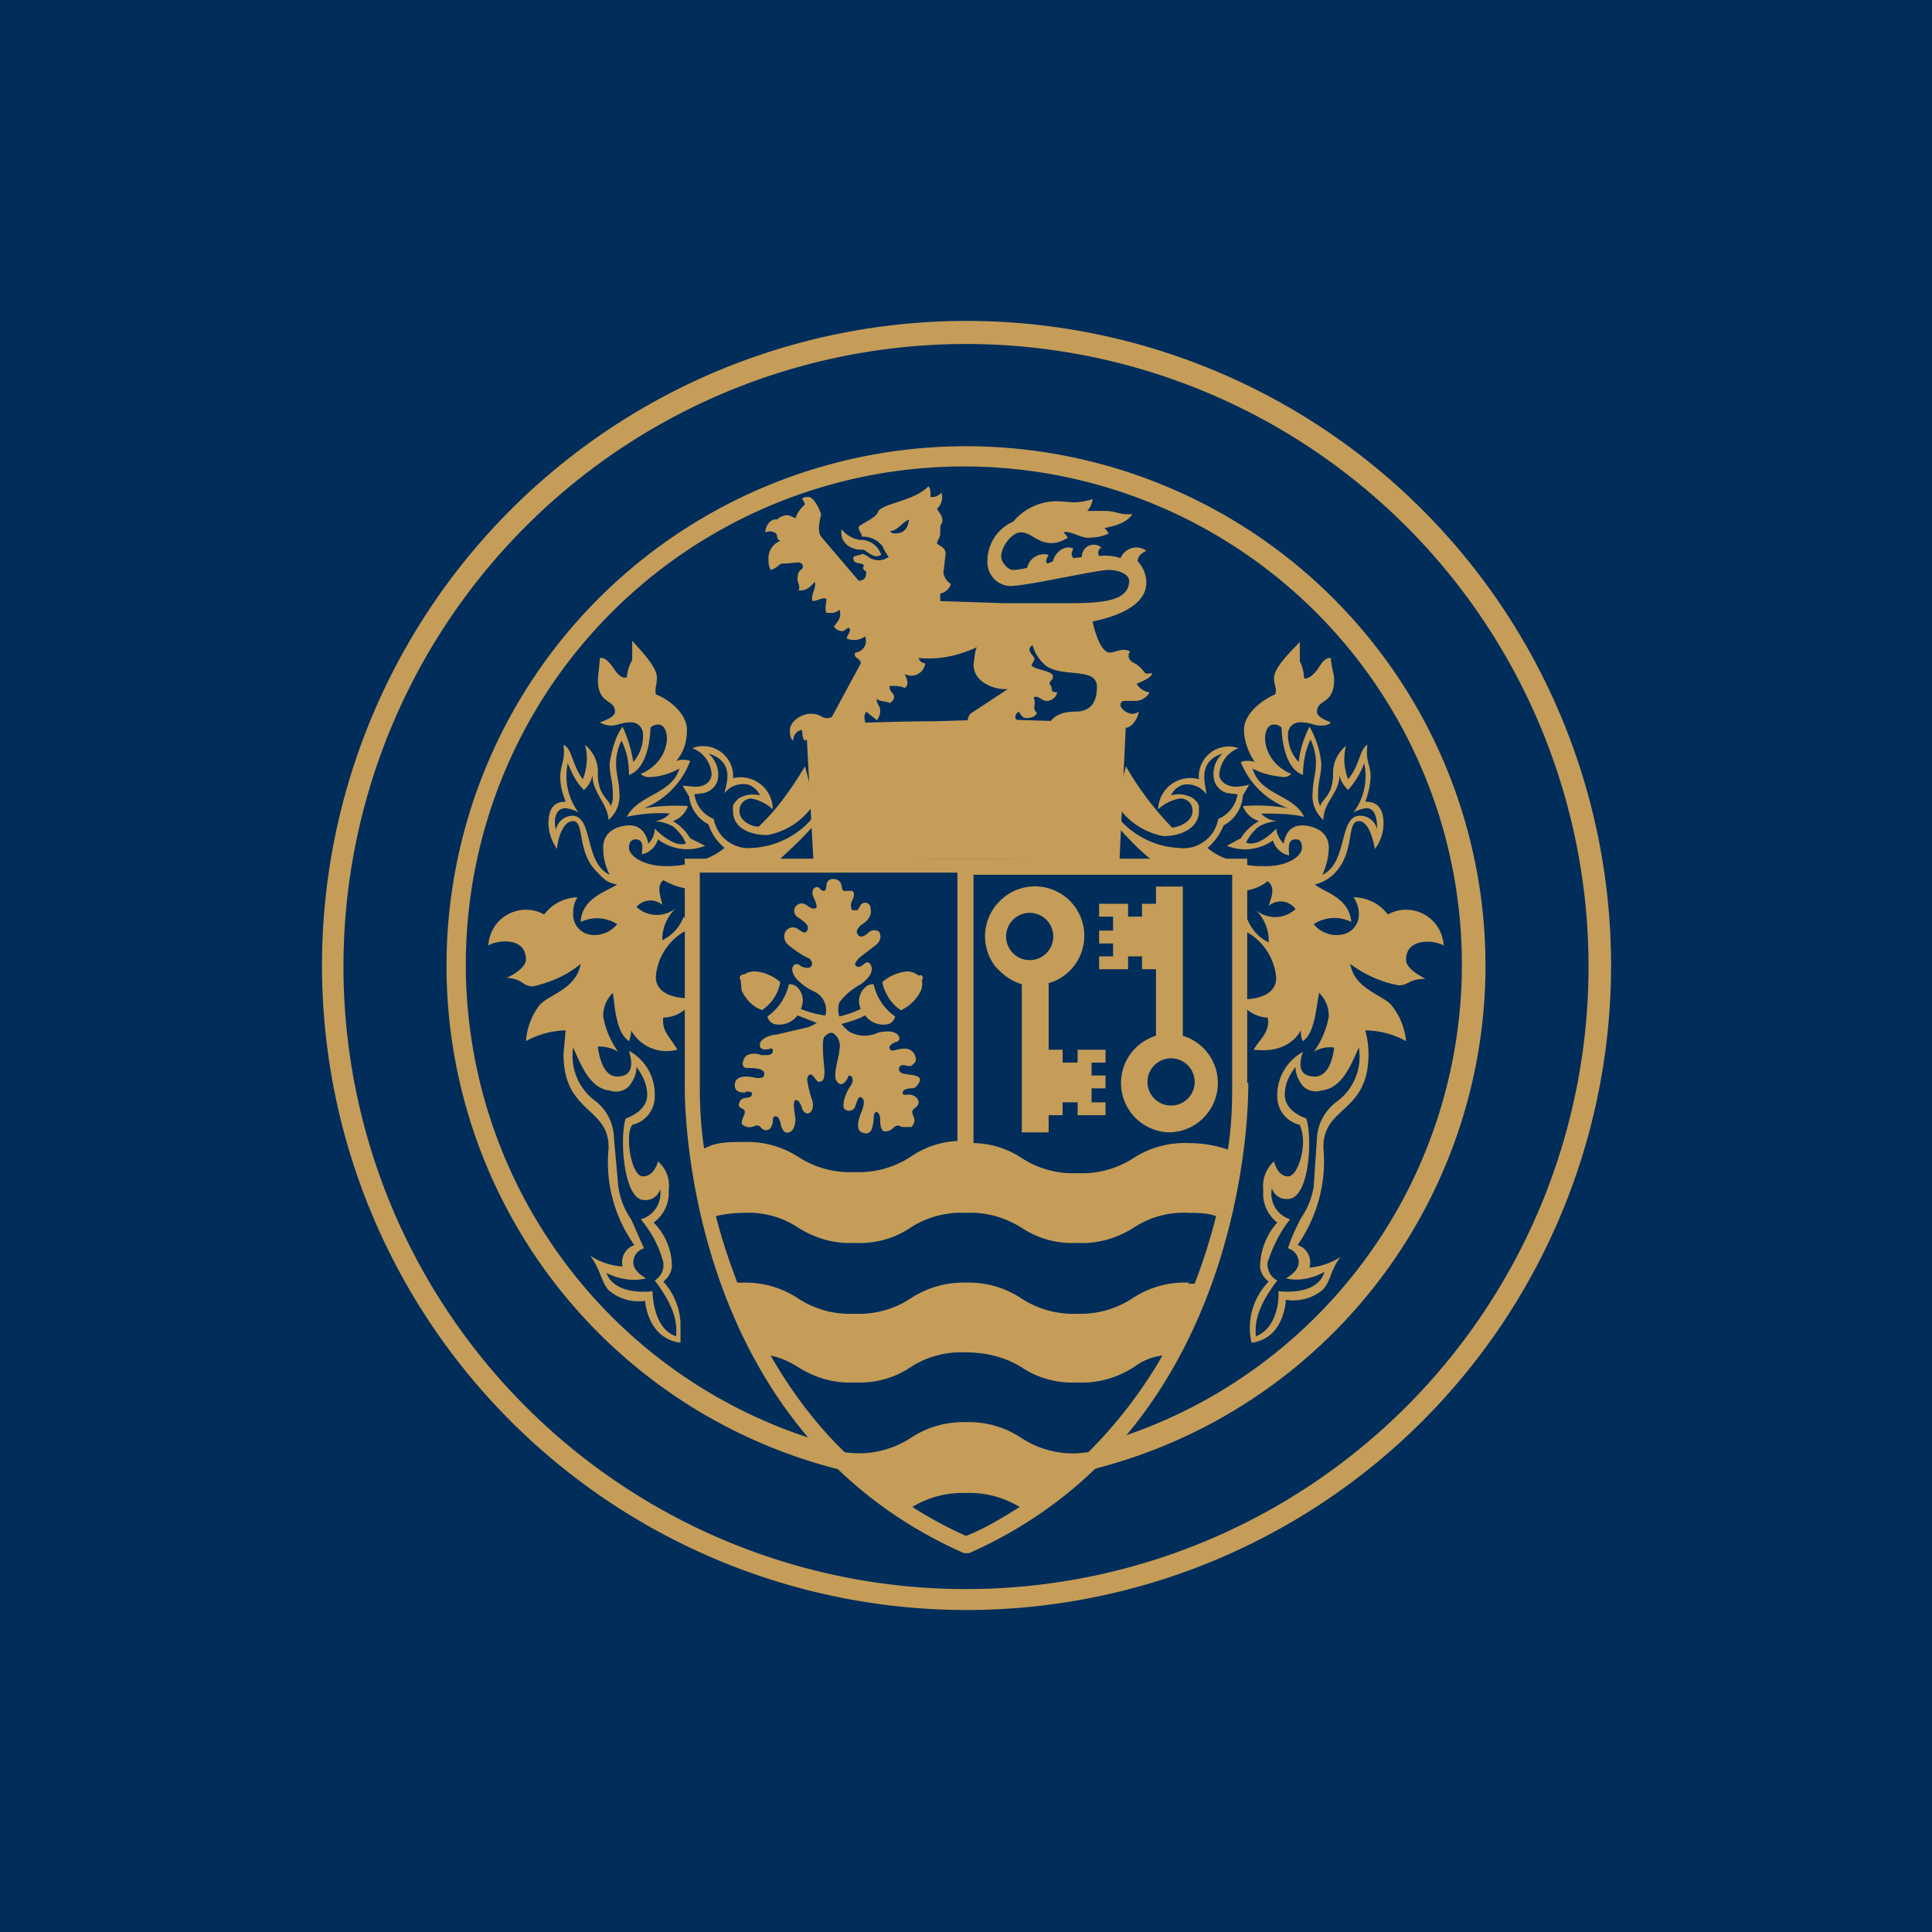 <!-- by TradingView --><svg width="18" height="18" viewBox="0 0 18 18" xmlns="http://www.w3.org/2000/svg"><path fill="#002D5A" d="M0 0h18v18H0z"/><path d="M6.94 10.17c.05 0 .08 0 .06.04-.02.03-.09 0-.11.06-.03.06.05.05.05.09 0 .03-.05.1-.02.12a.1.1 0 0 0 .11.01c.06-.02.05.03.1.04.06 0 .06-.05.07-.07 0-.02 0-.06.02-.06.04 0 .04.04.05.05 0 .02.02.12.08.1.07-.02.06-.14.06-.14s-.03-.15 0-.16c.04-.01.06.07.06.07s.02.07.07.05c.05-.03.03-.11.03-.11a1.08 1.08 0 0 1-.05-.2c0-.04.03-.07.06-.03.04.05.04.06.08.04.03-.02.02-.12.02-.12s-.03-.25 0-.29c.04-.04.07-.05.1-.02a.14.14 0 0 1 .04.14c0 .07-.07.25-.02.3.04.05.08 0 .1-.04 0-.03.03-.02.04 0 0 .02.02.03-.03.1-.05.08-.07.19-.03.2a.06.06 0 0 0 .09-.04c.02-.05.03-.1.06-.07.04.02 0 .12 0 .12s-.08.17 0 .2c.09.04.1-.06.1-.06a.4.4 0 0 0 .01-.07c0-.02 0-.06.03-.06.02.01.03.04.03.06 0 .03 0 .13.05.12.06 0 .07-.04.1-.05.03-.01.04.01.06.01h.08a.08.08 0 0 0 .02-.1c-.02-.05-.01-.06.02-.08.02-.02.04-.04.02-.08a.1.1 0 0 0-.1-.04c-.03 0-.04 0-.04-.02 0-.03.05-.04.08-.04.02 0 .05 0 .08-.07.02-.07-.16-.05-.18-.08-.02-.02-.02-.04 0-.06.03-.02.06.01.1 0 .04-.03.05-.05.04-.08a.1.1 0 0 0-.1-.08c-.08 0-.13.04-.14 0-.02-.03.05-.06.05-.06a.04.04 0 0 0 .04-.04c-.01-.05-.08-.06-.09-.06-.04 0-.09 0-.13.02a.29.29 0 0 1-.25-.02.45.45 0 0 1-.07-.07c.07-.02.15-.04.22-.08a.21.21 0 0 0 .22.08.1.1 0 0 0 .06-.07.49.49 0 0 1-.2-.3.1.1 0 0 0-.08.03.17.17 0 0 0-.04.2.91.91 0 0 1-.2.07.21.21 0 0 1 0-.13.6.6 0 0 1 .2-.17s.12-.08.1-.16c-.02-.07-.06-.04-.08-.02-.03.02-.05.03-.07 0-.02-.01.04-.07.04-.07l.13-.1c.09-.06.06-.12.05-.14a.08.08 0 0 0-.1.01c-.06.06-.1.03-.1.01-.02-.02 0-.05.03-.08.05-.03.11-.08.09-.16a.05.05 0 0 0-.09-.03l-.03.05h-.05a.09.09 0 0 1 0-.09c.01-.02.03-.07 0-.09h-.06c-.02 0-.03.01-.04-.05a.07.07 0 0 0-.07-.06.06.06 0 0 0-.07.05s0 .06-.02.06c-.03 0-.04-.02-.05-.03a.04.04 0 0 0-.05.01.08.08 0 0 0 0 .08c.02.04.04.1.02.1-.03.02-.07-.02-.09-.03a.07.07 0 0 0-.1.02.07.07 0 0 0 .03.1c.04.03.11.07.08.12-.02.04-.06 0-.08-.01a.08.08 0 0 0-.13.04.1.1 0 0 0 .03.1c.06.05.13.1.2.13 0 0 .04.03.02.07-.03.04-.1 0-.1 0s-.04-.04-.07 0c-.03.05.03.12.03.12.05.05.1.09.17.12a.19.19 0 0 1 .1.22h-.01a.94.94 0 0 1-.22-.06.17.17 0 0 0-.03-.2.1.1 0 0 0-.08-.03.5.5 0 0 1-.2.3.1.1 0 0 0 .06.07.21.21 0 0 0 .22-.08l.18.07a.4.4 0 0 1-.08.04l-.3.07c-.05 0-.16.04-.15.1 0 .06.1.03.1.03s.02-.01.02.02c0 .04-.05.04-.05.04h-.06c-.04-.02-.12-.02-.15.02-.03.05-.03.1.02.1s.17 0 .16.06c0 .05-.09.03-.09.03s-.15-.04-.18.04c-.02.09.04.1.1.1" fill="#C59D58"/><path d="M8.4 9.41a.4.4 0 0 0 .18-.18.2.2 0 0 0 .01-.1.03.03 0 0 0 0-.04.03.03 0 0 0-.03 0 .2.2 0 0 0-.1-.04.41.41 0 0 0-.24.1c.02.1.08.2.17.26M6.91 9.23c.04.08.1.15.19.18.09-.06.15-.15.17-.26a.41.41 0 0 0-.24-.1.2.2 0 0 0-.1.03.03.03 0 0 0-.03.01.03.03 0 0 0 0 .04l.01.1M10.9 10.3a.22.22 0 0 1-.15-.37.22.22 0 1 1 .15.37Zm.12-.66V8.26h-.25v.16h-.13v.12h-.13v-.12h-.27v.12h.13v.13h-.13v.12h.13v.12h-.13v.12h.27v-.12h.13v.12h.13v.62a.46.46 0 0 0 .13.9.46.46 0 0 0 .12-.9M9.64 8.94a.22.22 0 1 1 0-.43.22.22 0 0 1 0 .43Zm.4.96H9.9v-.12h-.13v-.62a.46.46 0 1 0-.46-.76.46.46 0 0 0-.04.6c.07.08.15.14.25.17v1.38h.25v-.16h.13v-.12h.14v.12h.26v-.12h-.13v-.13h.13v-.12h-.13V9.9h.13v-.12h-.26v.12Z" fill="#C59D58"/><path d="m10.14 13.53-.1.01a.88.88 0 0 1-.52-.14.88.88 0 0 0-.52-.15.89.89 0 0 0-.52.15.88.88 0 0 1-.61.13c-.27-.26-.5-.57-.69-.9.1.02.18.06.26.11.16.1.34.15.52.14.19.01.37-.04.52-.14.15-.1.34-.15.52-.14.18 0 .36.04.52.14.15.1.33.15.52.14.18.01.36-.04.52-.14.08-.06.17-.1.27-.11-.19.33-.42.63-.69.9M9 14.31a3.95 3.95 0 0 1-.5-.27.9.9 0 0 1 .5-.13.9.9 0 0 1 .5.13c-.16.1-.32.2-.5.27M6.52 10.1V8.13h2.4v2.5a.84.84 0 0 0-.44.15.88.88 0 0 1-.52.14.88.88 0 0 1-.52-.14.88.88 0 0 0-.52-.14c-.1 0-.2 0-.29.03l-.07.03c-.03-.2-.04-.39-.04-.58v-.03Zm4.56 1.85a.88.88 0 0 0-.52.14.88.88 0 0 1-.52.15.89.89 0 0 1-.52-.14.88.88 0 0 0-.52-.15.89.89 0 0 0-.52.15.88.88 0 0 1-.52.14.88.88 0 0 1-.52-.14.88.88 0 0 0-.51-.15h-.06a5.4 5.4 0 0 1-.2-.62c.09-.02.17-.03.26-.03.18-.01.36.04.51.14.16.1.34.15.52.14.19.01.37-.04.52-.14.15-.1.34-.15.52-.14.18-.01.36.04.52.14.15.1.33.15.52.14.18.01.36-.04.52-.14.15-.1.33-.15.51-.14.09 0 .17 0 .26.03a5.3 5.3 0 0 1-.2.63h-.06m.41-1.83c0 .2-.01.39-.04.58a1.12 1.12 0 0 0-.36-.06.88.88 0 0 0-.52.14.88.88 0 0 1-.52.14.88.88 0 0 1-.52-.14.83.83 0 0 0-.45-.14v-2.5h2.41v1.98m.14-.04V8H6.38v2.1c0 .03-.07 3.19 2.6 4.37h.05c2.66-1.18 2.6-4.34 2.6-4.38" fill="#C59D58"/><path d="M5.62 7.9c0 .09.02.17.06.25-.24-.11-.15-.55-.35-.55a.16.16 0 0 0-.15.13c-.02-.06-.02-.2.09-.2a.3.3 0 0 1 .12.04.57.57 0 0 1-.1-.46c.04.1.08.18.15.25a.23.23 0 0 0 .08-.14c0 .17.14.26.15.42a.3.3 0 0 0 .1-.26c0-.14-.08-.27.02-.48.05.1.07.2.07.32.2-.07.2-.44.2-.44a.11.11 0 0 1 .07-.03c.13 0 .13.34-.16.46a.1.1 0 0 0 .07.03c.1 0 .2-.03.29-.08-.07.24-.38.24-.49.45.14-.03.27-.04.4-.03a.22.22 0 0 1-.14.07.4.4 0 0 1 .17.05c.05.04.1.1.12.16-.12.04-.29-.14-.29-.14 0 .05-.02.1-.06.14-.01-.07-.06-.17-.17-.17-.06 0-.25.02-.25.21m.06 2.26a.17.17 0 0 0 .18-.04c.04-.05.07-.11.07-.18.06.08.1.17.1.26 0 .16-.2.22-.2.22-.06.18-.02.76.17.76a.14.14 0 0 0 .15-.1.25.25 0 0 1-.18.28c.1.12.17.25.21.4a.17.17 0 0 1-.08.17c.23.3.2.45.2.52-.19-.06-.22-.33-.22-.42 0 0-.35.05-.43-.17.12.06.25.08.37.05 0 0-.12-.06-.12-.15a.14.14 0 0 1 .1-.13l-.12-.27a.7.7 0 0 1-.12-.31l-.04-.45a.45.45 0 0 0-.17-.34.52.52 0 0 1-.21-.5c.07.15.15.38.34.4m1.95-2.53-.02-.06a.79.79 0 0 1-.6.33.33.33 0 0 1-.36-.27.29.29 0 0 1-.18-.23l.08-.01a.17.17 0 0 0 .14-.14.26.26 0 0 0-.09-.23c.26.08.16.3.15.37a.22.22 0 0 1 .22-.08.18.18 0 0 1 .11.1.26.26 0 0 0-.2.03l-.02.02-.03.04v.01a.2.2 0 0 0 0 .05c0 .15.15.22.32.22a.66.66 0 0 0 .44-.3l-.09-.34c-.12.2-.26.4-.43.56-.04.01-.18-.04-.18-.14A.11.11 0 0 1 7 7.44a.4.4 0 0 1 .2.1.3.3 0 0 0-.37-.29.28.28 0 0 0-.38-.28.28.28 0 0 1 .18.24c0 .06-.05.12-.15.12l-.12-.01.06.1a.34.34 0 0 0 .18.26c.03.09.08.16.15.22a.59.59 0 0 1-.24.12l-.1.03a1.1 1.1 0 0 1-.2.02c-.22 0-.35-.1-.35-.17s.04-.08.06-.08c.09 0 .06.1.06.14a.2.2 0 0 0 .15-.14.45.45 0 0 0 .44.06l-.14-.07a.45.45 0 0 0-.16-.16.23.23 0 0 0 .14-.14c-.14-.01-.28 0-.41.02a.76.76 0 0 0 .43-.44.18.18 0 0 0-.13 0c.07-.08.1-.18.1-.29 0-.17-.2-.3-.29-.33-.01-.07.01-.08.01-.16 0-.1-.16-.26-.23-.34v.18a.39.39 0 0 0-.05.16s-.05.03-.12-.08c-.07-.1-.1-.1-.13-.1l-.02.2c0 .24.16.18.16.3 0 .05-.09.08-.14.1.03.02.07.03.1.03.07 0 .1-.03.18-.03a.11.11 0 0 1 .12.1.37.37 0 0 1-.09.27 1.23 1.23 0 0 0-.1-.33c-.07.1-.1.22-.12.34 0 .13.03.15.03.3a.2.2 0 0 1-.02.1c-.02-.07-.12-.1-.12-.3a.32.32 0 0 0-.12-.27c.03.1.02.22-.02.32-.1-.13-.1-.29-.18-.32.02.15-.03.18-.03.3 0 .08.02.15.05.23-.03 0-.16-.01-.16.2 0 .08.03.17.08.24 0-.05.04-.26.15-.26.11 0 .03.3.23.48.05.06.1.1.18.11-.08.06-.33.12-.34.35a.35.35 0 0 1 .34.02.27.27 0 0 1-.24.1.19.19 0 0 1-.17-.2c0-.06.01-.1.04-.15a.4.4 0 0 0-.31.16.35.35 0 0 0-.52.29c.07-.05.35-.09.35.13 0 .07-.11.14-.18.17.16.01.14.08.25.08.16-.04.31-.1.44-.21-.04.23-.28.28-.38.38a.63.63 0 0 0-.13.34.8.8 0 0 1 .37-.1l-.02.22c0 .56.43.49.42.88-.03.32.05.63.24.9a.17.17 0 0 0-.11.2.64.64 0 0 1-.3-.1c.1.14.1.24.17.32a.43.43 0 0 0 .34.1s.02.35.33.39v-.19a.62.62 0 0 0-.16-.38.2.2 0 0 0 .08-.14c0-.15-.06-.3-.17-.41a.34.34 0 0 0 .14-.3.3.3 0 0 0-.1-.27s-.03.14-.14.14c-.08 0-.13-.2-.13-.33 0-.05 0-.1.03-.15a.27.27 0 0 0 .21-.27.46.46 0 0 0-.24-.42c.01.04.08.24-.11.24-.13 0-.17-.19-.18-.28.06 0 .13.01.19.05a.8.8 0 0 1-.14-.33.3.3 0 0 1 .09-.22c.02.14.03.37.15.45a.25.25 0 0 0 .02-.1.38.38 0 0 0 .43.18c-.05-.1-.15-.17-.13-.3.09 0 .17-.04.23-.1V9.3c-.1 0-.3-.03-.3-.2a.54.54 0 0 1 .3-.44v-.05a.47.47 0 0 0-.04-.07.4.4 0 0 1-.2.22.4.4 0 0 1 .14-.31.28.28 0 0 1-.38 0 .17.17 0 0 1 .24-.02c-.01-.07-.06-.17.01-.23.07.04.15.07.23.08l.06-.22h.37l.42-.05c.13-.12.26-.24.37-.38v-.01ZM12.13 7.69c-.12 0-.16.1-.17.17a.24.24 0 0 1-.07-.14s-.16.18-.28.13a.41.41 0 0 1 .12-.15.4.4 0 0 1 .17-.05.22.22 0 0 1-.15-.07c.14 0 .27 0 .4.03-.1-.21-.41-.2-.48-.45.09.05.19.07.29.08a.1.1 0 0 0 .07-.03c-.29-.12-.29-.46-.16-.46.03 0 .05.01.07.03 0 0 0 .37.2.44 0-.11.02-.23.07-.33.1.22.02.34.02.49a.3.3 0 0 0 .1.26c0-.17.15-.25.15-.42.01.06.04.1.08.14a.77.77 0 0 0 .15-.25.57.57 0 0 1-.1.46.3.3 0 0 1 .12-.04c.1 0 .1.14.1.2a.16.16 0 0 0-.16-.13c-.2 0-.11.44-.35.55a.62.62 0 0 0 .06-.25c0-.19-.2-.21-.25-.21m.53 2.07a.52.52 0 0 1-.2.5.45.45 0 0 0-.19.34l-.03.45a.7.7 0 0 1-.12.3c-.05.1-.09.18-.12.28a.14.14 0 0 1 .1.13c0 .09-.12.15-.12.15.12.03.25 0 .36-.06-.07.23-.42.18-.43.18.01.09-.02.35-.21.42 0-.07-.03-.22.2-.52a.17.17 0 0 1-.09-.17c.05-.15.12-.29.21-.4a.25.25 0 0 1-.17-.29.14.14 0 0 0 .15.1c.2 0 .23-.57.17-.75 0 0-.2-.06-.2-.22 0-.1.04-.18.1-.26 0 .07.03.13.07.18a.17.17 0 0 0 .17.04c.2-.02.28-.25.35-.4m-2.3-2.12c.12.14.24.27.38.38l.42.06h.36l.07.22c.08-.01.16-.04.22-.09.08.06.03.16.01.23a.17.17 0 0 1 .25.03.28.28 0 0 1-.39-.01.4.4 0 0 1 .14.32.4.4 0 0 1-.2-.22.53.53 0 0 0-.03.06v.05a.54.54 0 0 1 .3.44c0 .17-.2.2-.3.2v.07c.06.06.14.1.22.1.03.13-.08.21-.13.3.34.04.43-.17.44-.18 0 .04 0 .07.02.1.11-.08.12-.3.15-.45a.3.3 0 0 1 .09.22.8.8 0 0 1-.14.33.28.28 0 0 1 .19-.04c-.01.09-.05.27-.18.27-.2 0-.12-.2-.11-.23a.46.46 0 0 0-.24.42.27.27 0 0 0 .21.26c.02.05.03.1.03.16 0 .13-.06.32-.14.32-.1 0-.13-.14-.13-.14a.31.31 0 0 0-.1.27.34.34 0 0 0 .13.3.63.63 0 0 0-.16.42.2.2 0 0 0 .08.13.62.62 0 0 0-.16.57c.31-.04.32-.4.32-.4a.43.43 0 0 0 .34-.09c.08-.08.07-.18.17-.31a.63.63 0 0 1-.29.1.17.17 0 0 0-.11-.21c.18-.26.27-.58.24-.9-.01-.4.42-.32.42-.88 0-.07-.01-.15-.03-.22a.8.8 0 0 1 .38.1.63.63 0 0 0-.14-.34c-.1-.1-.34-.15-.38-.38.13.1.29.17.45.2.1 0 .09-.06.25-.06-.07-.04-.18-.1-.18-.18 0-.21.28-.18.35-.13a.35.35 0 0 0-.52-.29.4.4 0 0 0-.32-.16c.03.04.05.1.05.15a.19.19 0 0 1-.18.2.27.27 0 0 1-.24-.1.35.35 0 0 1 .35-.02c-.02-.23-.26-.28-.34-.35a.38.38 0 0 0 .18-.1c.2-.2.11-.49.23-.49.1 0 .14.21.15.26a.4.4 0 0 0 .08-.24c0-.21-.14-.2-.17-.2a.8.8 0 0 0 .05-.23c0-.12-.05-.14-.03-.3-.07.03-.07.19-.18.32a.51.51 0 0 1-.02-.31.32.32 0 0 0-.12.26c0 .2-.1.23-.12.3a.2.2 0 0 1-.02-.1c0-.15.03-.17.03-.3a.86.86 0 0 0-.11-.34c-.05.1-.09.22-.1.33a.37.37 0 0 1-.1-.27.11.11 0 0 1 .12-.1c.09 0 .12.03.18.03.04 0 .07 0 .1-.03-.05-.02-.13-.05-.13-.1 0-.12.16-.06.16-.3 0-.05-.03-.13-.03-.2-.03 0-.06 0-.12.1-.08.11-.13.09-.13.09a.4.4 0 0 0-.04-.16v-.18c-.07.08-.24.23-.24.34 0 .07.03.09.01.15-.08.03-.29.16-.29.33 0 .1.04.21.1.3a.19.19 0 0 0-.13 0 .76.76 0 0 0 .44.43 1.68 1.68 0 0 0-.42-.02.23.23 0 0 0 .15.14.45.45 0 0 0-.17.16l-.13.07a.45.45 0 0 0 .43-.05.2.2 0 0 0 .15.14c0-.05-.02-.15.06-.15.03 0 .06.01.06.08s-.12.17-.34.17c-.07 0-.14 0-.2-.02l-.1-.03a.58.58 0 0 1-.24-.12.54.54 0 0 0 .15-.21.34.34 0 0 0 .18-.28l.06-.1a.64.64 0 0 1-.12.02c-.1 0-.16-.06-.16-.11a.28.28 0 0 1 .18-.25.28.28 0 0 0-.37.29.3.3 0 0 0-.38.28.4.4 0 0 1 .2-.1.11.11 0 0 1 .12.12c0 .1-.14.15-.19.15a2.85 2.85 0 0 1-.43-.57l-.09.34v.01a.66.66 0 0 0 .44.3c.17 0 .33-.08.33-.23v-.05a.1.1 0 0 0-.03-.05l-.02-.02a.26.26 0 0 0-.21-.03.18.18 0 0 1 .12-.1.22.22 0 0 1 .21.09c0-.07-.1-.3.15-.38a.26.26 0 0 0-.08.24.17.17 0 0 0 .13.13l.09.01a.3.3 0 0 1-.18.23.33.33 0 0 1-.37.27.79.79 0 0 1-.6-.33l-.01.06v.01Z" fill="#C59D58"/><path d="M9.26 6.71h-.24l-.32.01c-.4 0-.79.02-1.19.03l.07 1.3L8.69 8H9.26l1.17.02.06-1.28-1.23-.04" fill="#C59D58"/><path d="M8.34 4.97a.06.06 0 0 1-.05-.02c.08-.01.11-.08.18-.11-.01.06-.03.13-.13.13m2.4 1.3c-.03 0-.06.02-.08-.01-.08-.1-.1-.07-.13-.11a.06.06 0 0 1 0-.08c-.07-.04-.14.01-.19.01-.1 0-.16-.28-.16-.29.2-.04.5-.14.5-.36a.29.29 0 0 0-.08-.2c0-.06.05-.08.08-.1a.16.16 0 0 0-.24.07.47.47 0 0 0-.2-.02.06.06 0 0 1 .02-.08.11.11 0 0 0-.18.09L10 5.2c-.03-.04-.01-.06 0-.09-.1-.04-.18.06-.19.12l-.05.02c-.03-.02 0-.06.01-.08a.16.16 0 0 0-.2.12.66.66 0 0 1-.13.02c-.04 0-.08-.04-.1-.08-.05-.08.07-.27.17-.27s.15.1.29.1c.05 0 .1-.02.15-.05a.6.6 0 0 0-.04-.05c.05-.02.16.05.22.05.07 0 .14-.01.2-.04a.25.25 0 0 0-.04-.05c.1-.02.21-.05.26-.13-.12.01-.15-.03-.26-.03h-.16a.2.2 0 0 0 .05-.11.58.58 0 0 1-.18.03l-.14-.01a.53.53 0 0 0-.42.19.4.4 0 0 0-.24.39.22.22 0 0 0 .21.21c.16 0 .8-.15.92-.15.11 0 .19.05.19.1 0 .2-.27.21-.61.21h-.55l-.6-.02v-.07a.13.13 0 0 0 .1-.09.14.14 0 0 1-.07-.11l.02-.17c0-.07-.08-.08-.08-.1 0-.02.03-.05.03-.09v-.05c0-.04.02-.04.02-.07 0-.05-.03-.07-.05-.11a.14.14 0 0 0 .04-.15.11.11 0 0 1-.1.04c0-.04 0-.08-.02-.1-.13.14-.44.16-.47.24-.02.06-.18.12-.18.14 0 .04.03.06.03.09a.23.23 0 0 1 .2.1v.01l.03.05.02.03-.04.02a.16.16 0 0 1-.16-.03l-.04-.02h-.01c-.02.02-.08.01-.08.04 0 .06.07.04.09.06.02.01 0 .02 0 .03 0 .02.03.03.03.04 0 .04-.01.08-.07.08L7.65 5c-.04-.06-.01-.15 0-.21-.02-.06-.07-.16-.12-.16-.02 0-.04 0-.06.02.02.01.02.03.03.05a.3.3 0 0 0-.09.13.24.24 0 0 0-.07-.03.14.14 0 0 0-.1.04c-.07-.01-.11.07-.11.12a.1.1 0 0 1 .1.01c.02.03 0 .05.04.07a.17.17 0 0 0-.11.17c0 .03 0 .06.02.1.07-.02.08-.06.11-.06h.04l.1-.01c.04 0 .05.02.05.04 0 .04-.05.01-.05.12 0 .03.03.06.01.1.07.01.12-.04.15-.08.02.06-.04.12-.02.18.04 0 .1-.04.13-.02 0 .04-.02.09 0 .13h.05a.1.1 0 0 0 .07-.03c.03.08-.03.12-.05.16a.1.1 0 0 0 .07.04c.04 0 .04-.03.07-.03.03.03-.02.06-.02.1a.18.18 0 0 0 .17-.02.11.11 0 0 1-.09.15c-.03.05.05.05.05.1l-.27.5a.1.1 0 0 1-.05.01c-.05 0-.05-.04-.15-.04-.08 0-.19.07-.19.15 0 .04 0 .08.03.1a.1.1 0 0 1 .08-.1c.01.03 0 .08.03.1l.02-.01c0-.02.02-.05.04-.05s.02.01.02.03h.18c0-.01.02-.04.04-.04.07 0 .1.04.15.02l.1-.06a.08.08 0 0 0 .01-.06c0-.03-.02-.05.01-.1l.1.08a.14.14 0 0 0 .03-.1c0-.03-.04-.06-.03-.1.03.03.08.02.12.04a.07.07 0 0 0 .04-.06c0-.03-.05-.05-.04-.1.05 0 .1 0 .14.02.05-.04.01-.1 0-.13a.13.13 0 0 0 .19-.1c-.02 0-.06-.02-.06-.05.18.02.37-.02.54-.1-.02.05-.02.1-.03.16 0 .17.2.24.32.23l-.35.23a.11.11 0 0 0-.02.1l.3-.01a.17.17 0 0 0 .19-.02c-.02 0-.05-.01-.05-.04s.02-.04.03-.05c.02.02.03.06.07.06.04 0 .09-.01.1-.05-.05-.04 0-.08-.03-.14.04-.03.07.03.12.03a.1.1 0 0 0 .1-.08s-.05 0-.05-.02c0-.05-.02-.04-.02-.06 0-.04.03-.02.03-.07s-.17-.06-.2-.1l.03-.06c-.01-.04-.09-.08-.02-.13.02.07.05.12.1.17.14.15.5.02.5.22 0 .13-.05.23-.2.23-.2 0-.25.1-.27.17l.28.08c.06-.08.18-.03.2-.05.01.04-.02.1.02.12l.16-.02c.04-.05 0-.1-.01-.15.02-.04.05 0 .09 0 .05 0 .11-.08.12-.15a.1.1 0 0 1-.07.02.14.14 0 0 1-.1-.07c0-.03 0-.05.05-.05h.08a.15.15 0 0 0 .14-.08.16.16 0 0 1-.12-.08s.16-.06.14-.1" fill="#C59D58"/><path d="M8.04 5.12c.05.02.1.09.17.05a.2.2 0 0 0-.2-.14.27.27 0 0 1-.17-.1c-.02.15.12.2.2.19" fill="#C59D58"/><path d="M13.84 9a4.84 4.84 0 1 0-5.9 4.72 1.2 1.2 0 0 1-.26-.28 4.64 4.64 0 1 1 2.6 0c-.07.09-.14.19-.23.28A4.84 4.84 0 0 0 13.84 9" fill="#C59D58"/><path d="M3.2 9a5.8 5.8 0 1 1 11.6.01A5.8 5.8 0 0 1 3.2 9ZM3 9a6 6 0 1 0 12.01-.01A6 6 0 0 0 3 9Z" fill="#C59D58"/></svg>